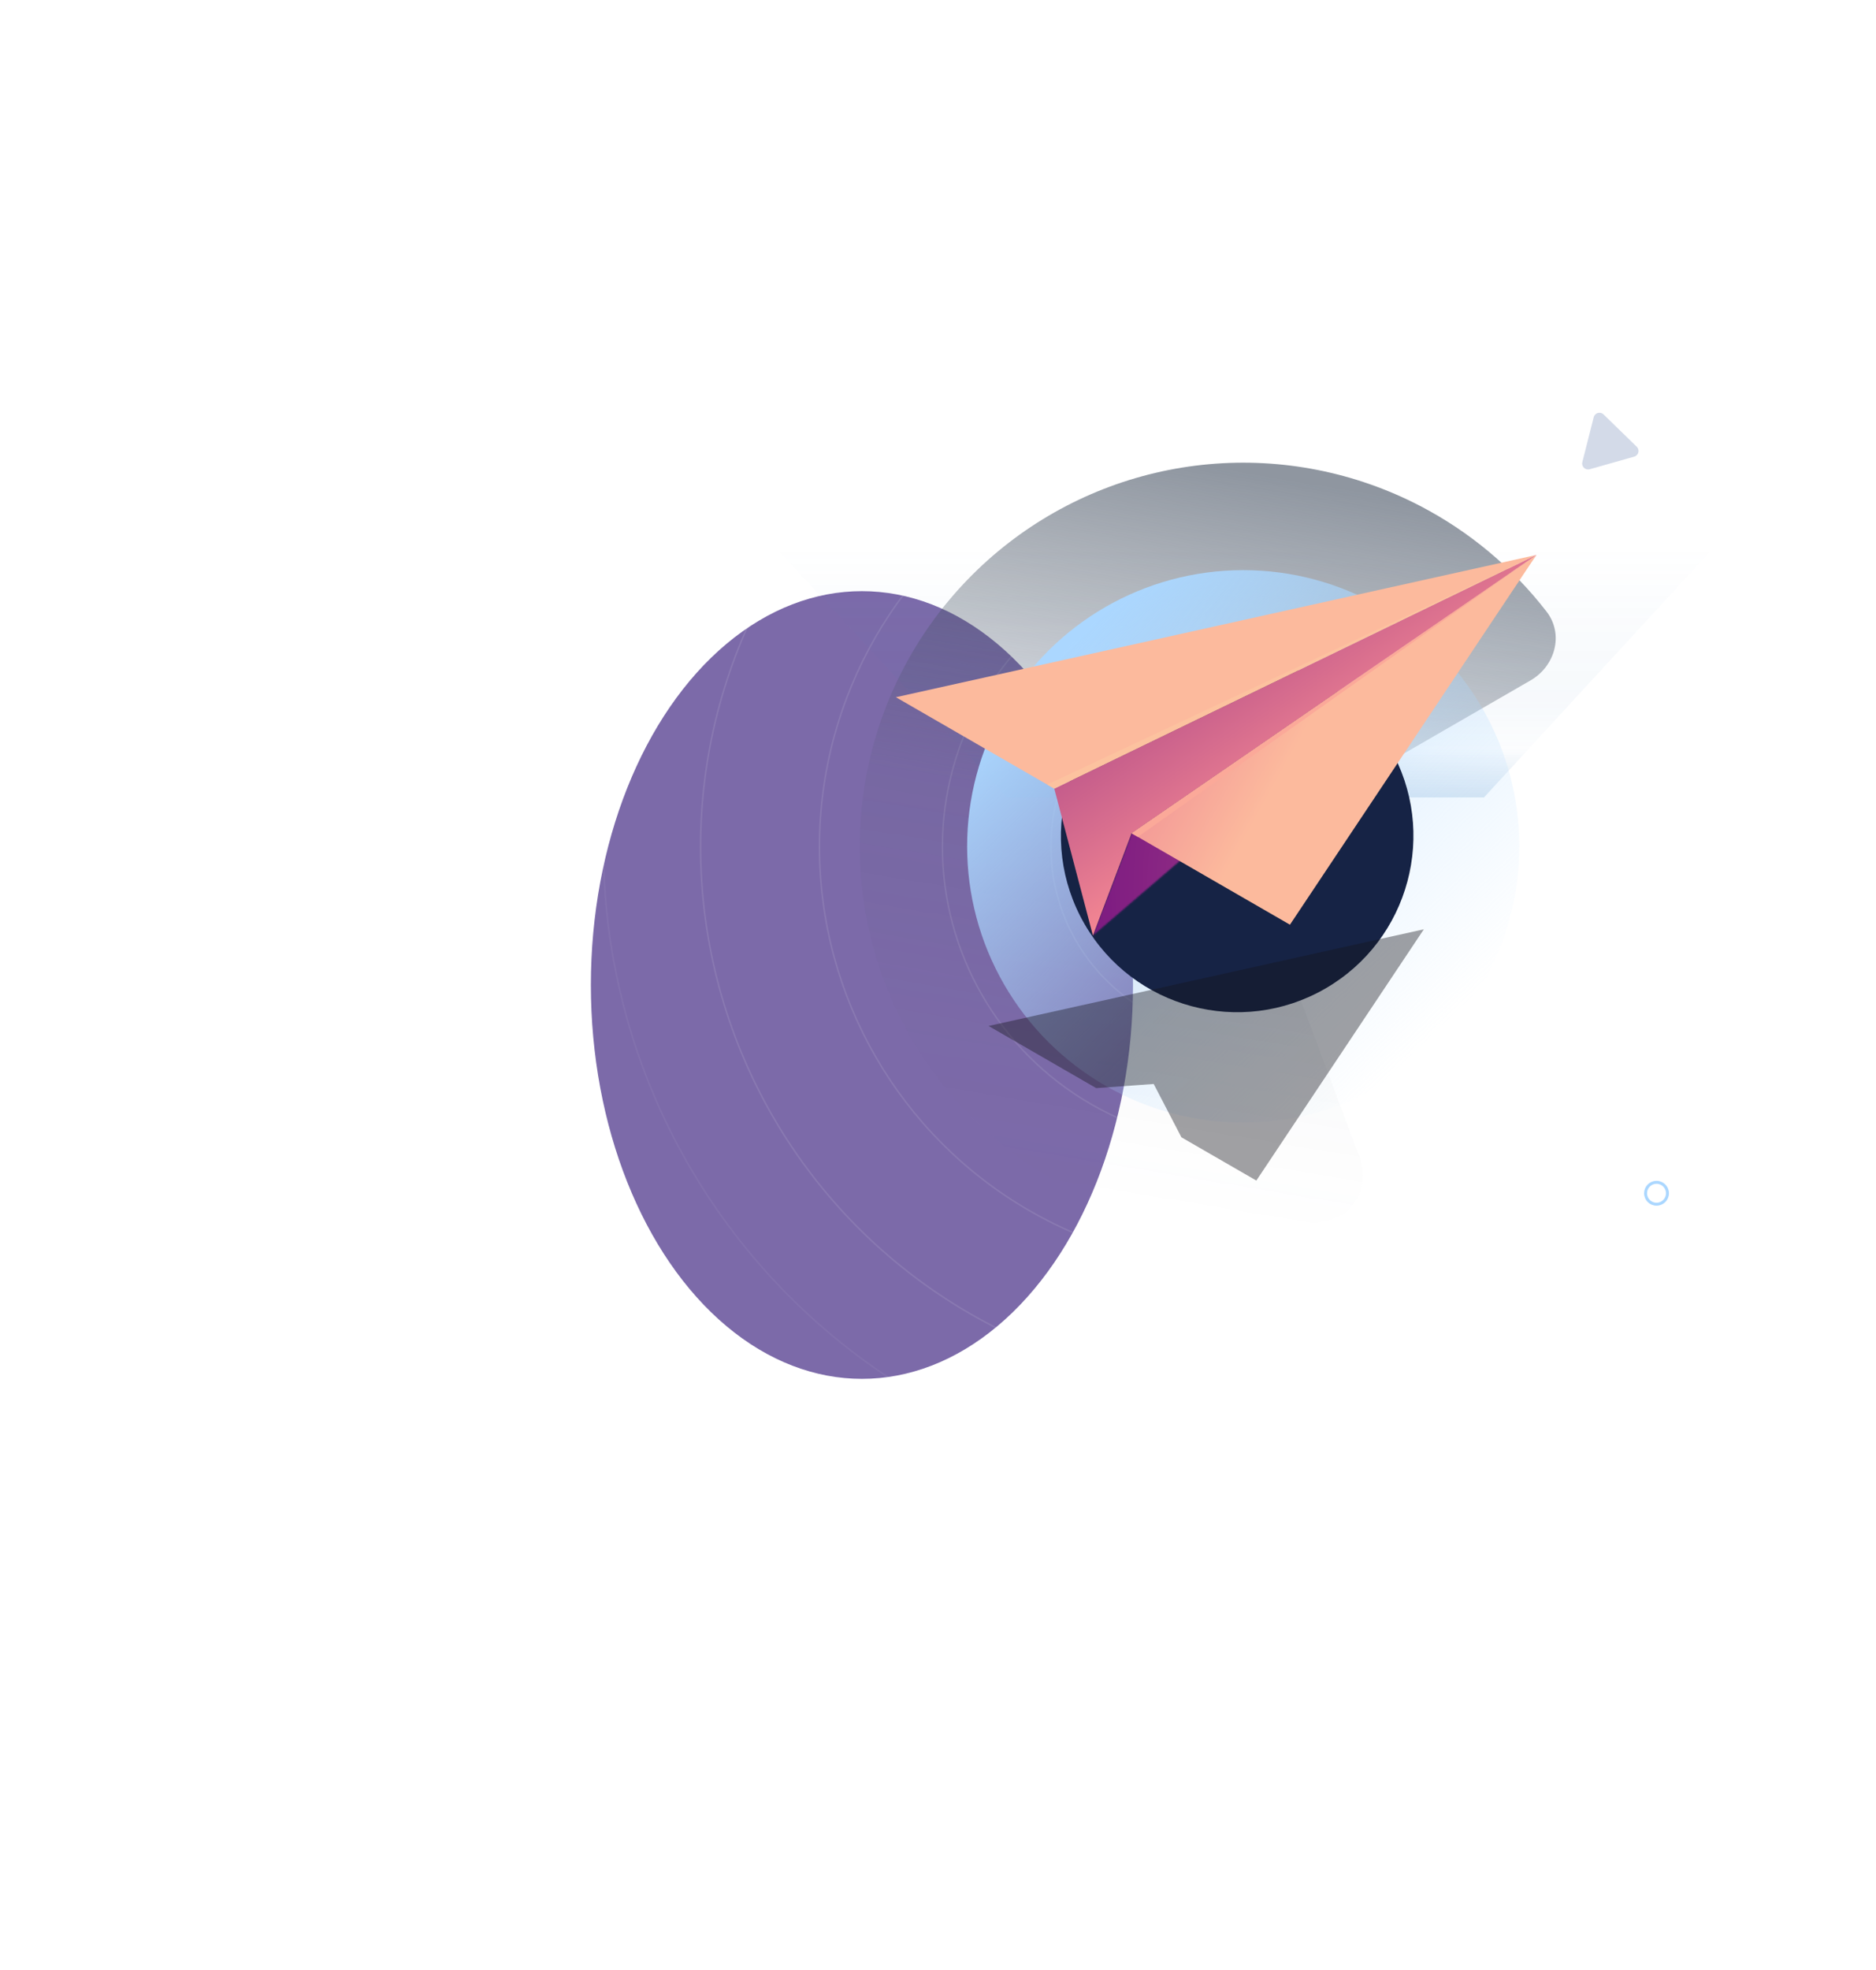 <svg width="1270" height="1333" viewBox="0 0 1270 1333" fill="none" xmlns="http://www.w3.org/2000/svg">
<g opacity="0.7" filter="url(#filter0_f_244_3666)">
<ellipse cx="583.5" cy="666.5" rx="183.5" ry="266.5" fill="#442B85"/>
</g>
<circle opacity="0.05" cx="839" cy="573" r="430.5" stroke="white"/>
<circle opacity="0.1" cx="839" cy="573" r="364.731" stroke="white"/>
<circle opacity="0.1" cx="839" cy="573" r="284.268" stroke="white"/>
<circle opacity="0.1" cx="839.001" cy="573" r="201.007" stroke="white"/>
<circle opacity="0.1" cx="839" cy="573" r="127.541" stroke="white"/>
<path opacity="0.2" d="M524.859 370.38H1160.29L1004.64 539.548H681.918L524.859 370.38Z" fill="url(#paint0_linear_244_3666)"/>
<path opacity="0.6" d="M1036.15 460.378C1052.89 450.713 1058.8 429.125 1046.97 413.836C1024.01 384.152 994.793 359.684 961.238 342.266C917.286 319.451 867.726 309.682 818.403 314.112C769.081 318.542 722.054 336.986 682.871 367.268C643.688 397.55 613.983 438.408 597.261 485.02C580.539 531.632 577.497 582.055 588.495 630.339C599.492 678.624 624.069 722.756 659.328 757.529C694.586 792.302 739.054 816.266 787.487 826.593C824.462 834.477 862.569 834.162 899.165 825.845C918.015 821.561 927.175 801.139 920.396 783.037L852.023 600.448C846.024 584.427 852.485 566.417 867.301 557.863L1036.15 460.378Z" fill="url(#paint1_linear_244_3666)"/>
<circle cx="841.624" cy="572.685" r="186.902" transform="rotate(-30 841.624 572.685)" fill="url(#paint2_linear_244_3666)"/>
<circle cx="837.53" cy="565.591" r="119.31" transform="rotate(-30 837.53 565.591)" fill="#162345"/>
<circle cx="633.008" cy="480.213" r="4.629" fill="#262B3E"/>
<circle cx="1121.42" cy="807.416" r="7.416" stroke="#ABD7FF" stroke-width="2"/>
<g clip-path="url(#clip0_244_3666)">
<mask id="mask0_244_3666" style="mask-type:luminance" maskUnits="userSpaceOnUse" x="739" y="375" width="302" height="259">
<path d="M739.877 633.006L1040.1 375.493L766.028 563.817L739.877 633.006Z" fill="white"/>
</mask>
<g mask="url(#mask0_244_3666)">
<path d="M1040.1 375.493H739.877V633.006H1040.1V375.493Z" fill="#751480"/>
<path d="M738.213 599.658V469.457H728.105C748.62 429.446 778.329 393.406 815.036 363.132V373.832H1041.76V634.668H738.213V599.675V599.658Z" fill="#751480"/>
<path d="M738.214 599.658V470.453H730.949C751.314 430.741 780.79 394.967 817.215 364.942V373.832H1041.76V634.667H738.214V599.674V599.658Z" fill="#751480"/>
<path d="M738.214 599.658V471.45H733.809C754.024 432.038 783.267 396.546 819.409 366.754V373.832H1041.76V634.668H738.214V599.675V599.658Z" fill="#761580"/>
<path d="M738.213 599.658V472.447H736.65C756.7 433.35 785.727 398.124 821.603 368.548V373.815H1041.76V634.667H738.213V599.674V599.658Z" fill="#761580"/>
<path d="M738.214 599.658V488.166H732.479C734.69 483.198 737.034 478.296 739.527 473.444C759.427 434.646 788.221 399.703 823.815 370.359V373.832H1041.78V634.668H738.214V599.675V599.658Z" fill="#771680"/>
<path d="M738.213 599.658V503.984H729.252C733.059 493.915 737.431 484.045 742.369 474.425C762.119 435.926 790.68 401.265 825.991 372.154V373.816H1041.78V634.668H738.213V599.675V599.658Z" fill="#771680"/>
<path d="M738.214 599.658V504.748H732.195C735.969 494.746 740.308 484.976 745.213 475.421C764.797 437.238 793.142 402.843 828.17 373.965C832.542 370.359 837.031 366.837 841.619 363.397V373.832H1041.76V634.668H738.214V599.675V599.658Z" fill="#781780"/>
<path d="M738.213 599.658V505.496H735.154C738.895 495.576 743.201 485.872 748.072 476.401C767.506 438.517 795.618 404.405 830.364 375.759C834.703 372.17 839.158 368.681 843.697 365.274V373.832H1041.76V634.667H738.213V599.674V599.658Z" fill="#781780"/>
<path d="M738.214 599.658V536.368H728.738C733.809 515.914 741.29 496.208 750.932 477.415C770.2 439.847 798.097 406 832.56 377.587C836.865 374.031 841.271 370.575 845.793 367.186V373.832H1041.78V634.667H738.214V599.674V599.658Z" fill="#791881"/>
<path d="M738.214 599.658V536.867H731.764C736.801 516.596 744.216 497.022 753.775 478.396C772.893 441.126 800.557 407.562 834.737 379.382C839.01 375.859 843.382 372.42 847.854 369.063V373.816H1041.76V634.668H738.214V599.675V599.658Z" fill="#7A1881"/>
<path d="M727.191 599.658C727.191 514.335 769.136 437.088 836.931 381.176C841.17 377.686 845.509 374.264 849.948 370.94V373.798H1041.76V634.667H738.214V599.674H727.191V599.658Z" fill="#7A1981"/>
<path d="M730.283 599.658C730.283 515.05 771.878 438.435 839.125 382.988C847.537 376.059 856.332 369.462 865.509 363.215V373.832H1041.76V634.668H738.213V599.675H730.283V599.658Z" fill="#7B1981"/>
<path d="M733.375 599.658C733.375 515.748 774.621 439.78 841.303 384.798C849.632 377.919 858.376 371.373 867.47 365.191V373.832H1041.76V634.667H738.213V599.674H733.375V599.658Z" fill="#7C1A81"/>
<path d="M736.484 599.658C736.484 516.446 777.381 441.126 843.514 386.593C851.777 379.78 860.438 373.284 869.465 367.152V373.832H1041.78V634.667H740.69V645.551C739.759 640.566 738.995 635.531 738.363 630.464C737.116 620.328 736.484 610.059 736.484 599.658Z" fill="#7C1B81"/>
<path d="M739.577 599.658C739.577 517.16 780.125 442.472 845.693 388.404C853.889 381.642 862.467 375.211 871.428 369.13V373.832H1041.78V634.668H743.75V645.169C742.836 640.217 742.071 635.233 741.439 630.215C740.209 620.179 739.561 609.977 739.561 599.675L739.577 599.658Z" fill="#7D1B81"/>
<path d="M742.67 599.658C742.67 517.859 782.868 443.818 847.888 390.216C856.017 383.519 864.529 377.139 873.39 371.091V373.816H1041.77V634.668H746.809V644.77C745.895 639.869 745.13 634.917 744.532 629.949C743.302 619.996 742.67 609.894 742.67 599.658Z" fill="#7E1C81"/>
<path d="M745.762 599.658C745.762 518.572 785.628 445.164 850.065 392.009C858.128 385.363 866.557 379.049 875.351 373.051V373.798H1041.76V634.667H749.868V644.388C748.97 639.519 748.206 634.634 747.607 629.699C746.393 619.829 745.762 609.81 745.762 599.674V599.658Z" fill="#7F1D81"/>
<path d="M748.87 599.658C748.87 519.27 788.387 446.493 852.259 393.82C860.239 387.241 868.618 380.96 877.329 375.028C881.685 372.054 886.14 369.179 890.662 366.388V373.832H1041.76V634.667H752.926V644.005C752.029 639.187 751.281 634.335 750.682 629.433C749.485 619.646 748.853 609.71 748.853 599.674L748.87 599.658Z" fill="#7F1D82"/>
<path d="M751.962 599.658C751.962 519.985 791.13 447.839 854.453 395.632C862.367 389.102 870.662 382.887 879.307 377.005C883.63 374.064 888.035 371.206 892.524 368.432V373.815H1041.78V634.667H755.985V643.607C755.104 638.838 754.356 634.019 753.757 629.167C752.56 619.464 751.945 609.627 751.945 599.658H751.962Z" fill="#801E82"/>
<path d="M755.055 599.658C755.055 520.683 793.873 449.185 856.632 397.427C872.325 384.483 889.515 372.785 907.969 362.5V373.832H1041.76V634.668H759.061V643.225C758.18 638.489 757.449 633.72 756.85 628.918C755.67 619.298 755.055 609.544 755.055 599.675V599.658Z" fill="#811F82"/>
<path d="M758.147 599.658C758.147 521.397 796.616 450.531 858.826 399.238C874.37 386.41 891.41 374.812 909.697 364.627V373.832H1041.76V634.668H762.12V642.826C761.255 638.14 760.524 633.405 759.942 628.636C758.762 619.115 758.163 609.445 758.163 599.658H758.147Z" fill="#822082"/>
<path d="M761.256 599.658C761.256 522.095 799.376 451.877 861.021 401.049C876.432 388.338 893.306 376.84 911.427 366.754V373.832H1041.76V634.668H765.179V642.444C764.315 637.792 763.6 633.106 763.018 628.387C761.854 618.949 761.256 609.362 761.256 599.675V599.658Z" fill="#832082"/>
<path d="M764.348 599.658C764.348 522.793 802.119 453.223 863.215 402.844C878.493 390.249 895.217 378.867 913.172 368.864V373.816H1041.78V634.668H768.238V642.045C767.39 637.443 766.675 632.79 766.093 628.121C764.946 618.767 764.348 609.279 764.348 599.658Z" fill="#832182"/>
<path d="M767.439 599.658C767.439 523.507 804.878 454.568 865.392 404.654C880.521 392.175 897.096 380.893 914.884 370.974V373.815H1041.76V634.667H771.296V641.662C770.449 637.093 769.734 632.49 769.168 627.855C768.021 618.583 767.439 609.178 767.439 599.658Z" fill="#842282"/>
<path d="M770.548 599.658C770.548 524.205 807.638 455.897 867.603 406.465C882.598 394.103 899.007 382.921 916.646 373.101V373.815H1041.8V634.667H774.355V641.28C773.524 636.761 772.809 632.191 772.244 627.605C771.113 618.417 770.531 609.095 770.531 599.674L770.548 599.658Z" fill="#852282"/>
<path d="M773.642 599.658C773.642 524.92 810.382 457.244 869.782 408.26C884.628 396.014 900.904 384.931 918.36 375.211C922.732 372.785 927.171 370.426 931.676 368.166V373.815H1041.77V634.668H777.415V640.882C776.584 636.396 775.886 631.893 775.321 627.34C774.207 618.234 773.625 609.013 773.625 599.658H773.642Z" fill="#862382"/>
<path d="M776.732 599.658C776.732 525.618 813.124 458.589 871.959 410.071C886.672 397.941 902.781 386.975 920.087 377.338C928.732 372.519 937.676 368.033 946.903 363.912V373.832H1041.78V634.667H780.473V640.499C779.658 636.063 778.96 631.593 778.412 627.074C777.298 618.068 776.732 608.913 776.732 599.658Z" fill="#872483"/>
<path d="M779.826 599.658C779.826 526.332 815.869 459.935 874.155 411.882C888.718 399.869 904.678 389.002 921.818 379.448C930.38 374.679 939.241 370.226 948.368 366.139V373.832H1041.77V634.667H783.55V640.101C782.735 635.698 782.054 631.278 781.505 626.808C780.408 617.885 779.843 608.83 779.843 599.658H779.826Z" fill="#872583"/>
<path d="M782.934 599.658C782.934 527.03 818.627 461.281 876.348 413.677C890.778 401.78 906.588 391.013 923.545 381.558C932.024 376.839 940.802 372.436 949.846 368.382V373.799H1041.76V634.667H786.608V639.719C785.793 635.365 785.128 630.979 784.579 626.559C783.482 617.719 782.934 608.747 782.934 599.674V599.658Z" fill="#882683"/>
<path d="M786.025 599.658C786.025 527.728 821.386 462.627 878.542 415.488C892.839 403.707 908.483 393.04 925.291 383.685C933.686 378.999 942.381 374.646 951.325 370.642V373.815H1041.76V634.667H789.666V639.336C788.868 635.033 788.203 630.68 787.655 626.31C786.574 617.553 786.025 608.664 786.025 599.674V599.658Z" fill="#892683"/>
<path d="M789.119 599.658C789.119 528.442 824.131 463.973 880.721 417.299C894.869 405.635 910.363 395.084 927.005 385.812C935.317 381.176 943.928 376.856 952.789 372.901V373.832H1041.76V634.667H792.727V638.938C791.929 634.667 791.264 630.364 790.732 626.027C789.668 617.354 789.119 608.564 789.119 599.658Z" fill="#8A2783"/>
<path d="M792.211 599.658C792.211 529.141 826.873 465.303 882.915 419.094C910.928 395.981 944.294 377.288 981.35 364.378V373.832H1041.78V634.668H795.785V638.556C795.004 634.336 794.339 630.065 793.824 625.778C792.76 617.188 792.228 608.481 792.228 599.675L792.211 599.658Z" fill="#8B2883"/>
<path d="M795.32 599.658C795.32 529.855 829.634 466.648 885.11 420.905C912.857 398.025 945.874 379.515 982.548 366.721V373.832H1041.77V634.668H798.845V638.157C798.063 633.97 797.415 629.75 796.9 625.512C795.852 617.022 795.32 608.398 795.32 599.658Z" fill="#8C2983"/>
<path d="M798.412 599.658C798.412 530.553 832.376 467.994 887.304 422.716C914.768 400.069 947.453 381.758 983.761 369.08V373.816H1041.78V634.668H801.903V637.775C801.139 633.638 800.49 629.45 799.975 625.247C798.944 616.839 798.412 608.298 798.412 599.658Z" fill="#8D2A83"/>
<path d="M801.504 599.658C801.504 531.267 835.119 469.34 889.482 424.51C916.663 402.096 949.015 383.968 984.958 371.423V373.799H1041.76V634.668H804.962V637.393C804.197 633.289 803.565 629.168 803.05 624.997C802.019 616.673 801.504 608.215 801.504 599.675V599.658Z" fill="#8E2A84"/>
<path d="M804.596 599.658C804.596 531.965 837.862 470.686 891.659 426.322C918.558 404.139 950.594 386.194 986.154 373.782V373.815H1041.76V634.668H808.037V636.994C807.289 632.94 806.657 628.852 806.142 624.731C805.128 616.49 804.612 608.132 804.612 599.675L804.596 599.658Z" fill="#8F2B84"/>
<path d="M807.705 599.658C807.705 532.663 840.638 472.032 893.871 428.133C920.487 406.183 952.19 388.421 987.385 376.142C996.179 373.068 1005.21 370.343 1014.42 367.983V373.816H1041.78V634.668H811.096V636.612C810.348 632.591 809.733 628.553 809.218 624.466C808.22 616.307 807.705 608.033 807.705 599.658Z" fill="#8F2C84"/>
<path d="M810.797 599.658C810.797 533.378 843.382 473.378 896.049 429.927C922.382 408.21 953.753 390.631 988.565 378.485C1005.97 372.403 1024.26 367.701 1043.21 364.494L1041.76 373.799V634.668H814.155V636.213C813.424 632.242 812.809 628.237 812.31 624.2C811.312 616.124 810.814 607.949 810.814 599.658H810.797Z" fill="#902D84"/>
<path d="M813.889 599.658C813.889 534.075 846.124 474.707 898.242 431.738C924.293 410.254 955.332 392.857 989.778 380.844C1007 374.829 1025.09 370.177 1043.84 367.003L1041.76 373.815V634.668H817.214V635.831C816.482 631.893 815.867 627.938 815.385 623.95C814.404 615.975 813.905 607.866 813.905 599.675L813.889 599.658Z" fill="#912E84"/>
<path d="M816.998 599.658C816.998 534.79 848.884 476.053 900.438 433.549C926.223 412.298 956.912 395.084 990.992 383.203C1008.03 377.255 1025.92 372.652 1044.47 369.512L1041.78 373.815V634.667H820.273V635.448C819.558 631.56 818.943 627.639 818.461 623.684C817.48 615.792 816.998 607.766 816.998 599.658Z" fill="#922F84"/>
<path d="M820.091 599.658C820.091 535.487 851.628 477.398 902.633 435.344C928.135 414.324 958.492 397.31 992.206 385.546C1009.06 379.664 1026.75 375.094 1045.11 372.004L1041.78 373.815V634.667H823.333V635.049C822.618 631.211 822.019 627.323 821.537 623.418C820.573 615.609 820.074 607.683 820.074 599.658H820.091Z" fill="#932F84"/>
<path d="M823.182 599.658C823.182 536.202 854.37 478.745 904.809 437.155C930.029 416.369 960.053 399.537 993.402 387.906C1010.08 382.09 1027.57 377.571 1045.72 374.514H1041.78V634.668H828.851V645.983C825.143 631.029 823.182 615.526 823.182 599.675V599.658Z" fill="#943085"/>
<path d="M826.275 599.658C826.275 536.9 857.131 480.091 907.005 438.966C931.942 418.396 961.634 401.763 994.601 390.265C1011.09 384.516 1028.4 380.047 1046.34 377.022H1041.76V634.668H831.878V645.468C828.204 630.68 826.275 615.36 826.275 599.675V599.658Z" fill="#953185"/>
<path d="M829.383 599.658C829.383 537.614 859.889 481.436 909.198 440.761C933.853 420.423 963.212 403.973 995.813 392.608C1012.12 386.925 1029.23 382.506 1046.97 379.515H1041.78V634.668H834.919V644.953C831.295 630.331 829.383 615.177 829.383 599.675V599.658Z" fill="#963285"/>
<path d="M832.477 599.658C832.477 538.312 862.634 482.765 911.377 442.572C935.749 422.466 964.776 406.199 997.011 394.967C1013.12 389.351 1030.04 384.981 1047.58 382.023H1041.77V634.667H837.946V644.437C834.355 629.982 832.477 614.994 832.477 599.658Z" fill="#973385"/>
<path d="M835.568 599.658C835.568 539.01 865.376 484.111 913.572 444.382C937.661 424.51 966.355 408.426 998.225 397.326C1014.15 391.777 1030.88 387.457 1048.22 384.532H1041.78V634.667H840.988V643.922C837.447 629.633 835.585 614.828 835.585 599.658H835.568Z" fill="#983485"/>
<path d="M838.66 599.658C838.66 539.725 868.119 485.458 915.749 446.178C939.572 426.538 967.917 410.653 999.421 399.67C1015.16 394.17 1031.69 389.917 1048.83 387.025H1041.76V634.668H844.013V643.408C840.506 629.284 838.66 614.646 838.66 599.658Z" fill="#993585"/>
<path d="M841.769 599.658C841.769 540.423 870.878 486.803 917.96 447.989C941.5 428.581 969.513 412.879 1000.63 402.029C1016.2 396.596 1032.52 392.392 1049.46 389.534H1041.76V634.668H847.039V642.893C843.581 628.935 841.752 614.479 841.752 599.658H841.769Z" fill="#9A3585"/>
<path d="M844.861 599.658C844.861 541.137 873.622 488.149 920.138 449.8C943.396 430.625 971.093 415.106 1001.83 404.372C1017.21 399.005 1033.35 394.851 1050.08 392.026H1041.76V634.668H850.081V642.377C846.657 628.586 844.861 614.297 844.861 599.658Z" fill="#9B3685"/>
<path d="M847.953 599.658C847.953 541.835 876.382 489.495 922.332 451.594C945.308 432.652 972.672 417.315 1003.05 406.715C1018.24 401.414 1034.18 397.31 1050.71 394.519H1041.76V634.667H853.107V641.862C849.732 628.237 847.953 614.114 847.953 599.658Z" fill="#9C3786"/>
<path d="M851.045 599.658C851.045 542.549 879.124 490.84 924.51 453.405C947.202 434.695 974.234 419.542 1004.24 409.074C1019.25 403.84 1035 399.769 1051.32 397.027H1041.76V634.667H856.149V641.347C852.807 627.888 851.045 613.947 851.045 599.658Z" fill="#9D3886"/>
<path d="M854.154 599.658C854.154 543.248 881.884 492.17 926.721 455.217C949.131 436.74 975.831 421.769 1005.47 411.434C1020.29 406.267 1035.85 402.245 1051.97 399.537H1041.78V634.668H859.192V640.832C855.883 627.54 854.154 613.765 854.154 599.658Z" fill="#9E3986"/>
<path d="M857.246 599.658C857.246 543.945 884.627 493.516 928.899 457.011C951.026 438.75 977.393 423.995 1006.65 413.777C1021.28 408.676 1036.64 404.704 1052.57 402.029H1041.76V634.668H862.217V640.317C858.958 627.191 857.246 613.582 857.246 599.658Z" fill="#9F3A86"/>
<path d="M860.339 599.658C860.339 544.66 887.371 494.862 931.077 458.822C952.938 440.794 978.956 426.222 1007.85 416.136C1022.3 411.101 1037.46 407.18 1053.19 404.538H1041.75V634.668H865.226V639.802C862.001 626.841 860.322 613.416 860.322 599.658H860.339Z" fill="#A03B86"/>
<path d="M863.447 599.658C863.447 545.357 890.13 496.208 933.288 460.633C954.867 442.837 980.552 428.448 1009.08 418.495C1016.21 416.003 1023.53 413.793 1030.99 411.882C1034.73 410.918 1038.49 410.038 1042.31 409.24H1041.8V634.667H868.318V639.287C865.143 626.492 863.481 613.233 863.481 599.658H863.447Z" fill="#A13C86"/>
<path d="M866.539 599.658C866.539 546.072 892.873 497.553 935.465 462.427C956.761 444.864 982.114 430.658 1010.28 420.838C1017.31 418.379 1024.52 416.202 1031.91 414.308C1035.6 413.361 1039.32 412.497 1043.08 411.699H1041.78V634.667H871.327V638.771C868.185 626.143 866.539 613.05 866.539 599.658Z" fill="#A23D87"/>
<path d="M869.633 599.658C869.633 546.769 895.634 498.899 937.661 464.238C958.675 446.908 983.695 432.884 1011.49 423.197C1018.44 420.771 1025.56 418.628 1032.84 416.75C1036.48 415.82 1040.15 414.956 1043.86 414.175H1041.78V634.667H874.371V638.256C871.279 625.794 869.649 612.884 869.649 599.658H869.633Z" fill="#A33E87"/>
<path d="M872.724 599.658C872.724 547.485 898.376 500.246 939.838 466.05C960.569 448.953 985.256 435.112 1012.67 425.557C1019.52 423.165 1026.55 421.038 1033.72 419.21C1037.31 418.296 1040.93 417.432 1044.59 416.668H1041.75V634.668H877.362V637.742C874.303 625.446 872.707 612.702 872.707 599.658H872.724Z" fill="#A43F87"/>
<path d="M875.832 599.658C875.832 548.182 901.135 501.575 942.048 467.845C962.497 450.98 986.852 437.321 1013.9 427.9C1020.67 425.541 1027.6 423.447 1034.66 421.636C1038.21 420.722 1041.78 419.891 1045.39 419.127H1041.76V634.668H880.42V637.227C877.411 625.097 875.832 612.535 875.832 599.658Z" fill="#A54087"/>
<path d="M878.926 599.658C878.926 548.897 903.879 502.92 944.228 469.656C964.393 453.023 988.416 439.564 1015.1 430.259C1021.77 427.933 1028.6 425.873 1035.58 424.078C1039.07 423.181 1042.6 422.35 1046.15 421.603H1041.76V634.668H883.448V636.711C880.472 624.748 878.926 612.352 878.926 599.658Z" fill="#A64087"/>
<path d="M882.017 599.658C882.017 549.594 906.622 504.266 946.405 471.467C966.305 455.067 989.995 441.791 1016.3 432.619C1022.88 430.326 1029.61 428.282 1036.49 426.521C1039.94 425.64 1043.41 424.826 1046.93 424.078H1041.76V634.667H886.489V636.196C883.563 624.399 882.017 612.169 882.017 599.658Z" fill="#A74187"/>
<path d="M885.109 599.658C885.109 550.292 909.365 505.612 948.599 473.261C968.216 457.094 991.574 444 1017.49 434.961C1023.98 432.702 1030.63 430.691 1037.41 428.946C1040.8 428.082 1044.22 427.268 1047.7 426.537H1041.76V634.651H889.515V635.681C886.622 624.05 885.109 612.003 885.109 599.658Z" fill="#A84287"/>
<path d="M888.219 599.658C888.219 551.007 912.142 506.959 950.794 475.073C970.129 459.138 993.154 446.228 1018.71 437.322C1025.09 435.095 1031.64 433.118 1038.34 431.39C1041.68 430.526 1045.07 429.745 1048.48 429.014H1041.76V634.651H892.558V635.166C889.715 623.702 888.219 611.821 888.219 599.658Z" fill="#A94388"/>
<path d="M891.311 599.658C891.311 551.705 914.884 508.304 952.988 476.884C972.04 461.165 994.733 448.454 1019.92 439.664C1026.22 437.471 1032.67 435.51 1039.27 433.832C1042.56 432.985 1045.9 432.204 1049.26 431.489H1041.78V634.668H897.944V643.059C897.079 640.284 896.298 637.476 895.6 634.651C892.79 623.352 891.327 611.638 891.327 599.658H891.311Z" fill="#AA4488"/>
<path d="M894.402 599.658C894.402 552.419 917.627 509.65 955.166 478.678C973.935 463.192 996.295 450.664 1021.12 442.007C1027.32 439.847 1033.68 437.919 1040.18 436.258C1043.43 435.427 1046.72 434.663 1050.03 433.948H1041.76V634.651H900.936V642.411C900.088 639.686 899.307 636.911 898.625 634.136C895.865 623.003 894.402 611.472 894.402 599.658Z" fill="#AB4588"/>
<path d="M897.494 599.658C897.494 553.117 920.37 510.979 957.36 480.489C975.846 465.236 997.874 452.907 1022.33 444.366C1028.45 442.239 1034.71 440.345 1041.1 438.7C1044.29 437.886 1047.53 437.122 1050.79 436.424H1041.76V634.651H903.928V641.762C903.08 639.071 902.332 636.346 901.65 633.604C898.924 622.638 897.494 611.272 897.494 599.641V599.658Z" fill="#AC4688"/>
<path d="M900.604 599.658C900.604 553.831 923.13 512.325 959.555 482.3C977.775 467.279 999.454 455.133 1023.53 446.726C1029.54 444.632 1035.71 442.754 1042.01 441.143H1041.76V634.651H906.938V641.131C906.106 638.472 905.358 635.797 904.693 633.105C902.017 622.305 900.604 611.106 900.604 599.658Z" fill="#AD4788"/>
<path d="M903.695 599.658C903.695 554.529 925.873 513.671 961.749 484.094C979.687 469.306 1001.03 457.343 1024.74 449.068C1030.67 447.008 1036.74 445.163 1042.94 443.568H1041.76V634.651H909.93V640.499C909.115 637.891 908.383 635.249 907.718 632.59C905.075 621.956 903.695 610.94 903.695 599.658Z" fill="#AE4888"/>
<path d="M906.789 599.657C906.789 555.227 928.617 515.016 963.928 485.905C981.584 471.35 1002.6 459.569 1025.94 451.428C1031.77 449.4 1037.76 447.589 1043.86 446.011H1041.77V634.65H912.924V639.851C912.126 637.276 911.394 634.684 910.746 632.075C908.152 621.607 906.789 610.757 906.789 599.657Z" fill="#AF4988"/>
<path d="M909.897 599.658C909.897 555.942 931.393 516.363 966.122 487.717C983.495 473.394 1004.18 461.797 1027.15 453.788C1032.89 451.777 1038.77 449.999 1044.79 448.471H1041.76V634.668H915.932V639.237C915.151 636.712 914.436 634.153 913.788 631.577C911.227 621.275 909.881 610.608 909.881 599.675L909.897 599.658Z" fill="#B04A89"/>
<path d="M912.988 599.658C912.988 556.64 934.135 517.709 968.315 489.512C985.406 475.421 1005.75 464.006 1028.36 456.13C1034.02 454.153 1039.8 452.409 1045.72 450.896H1041.78V634.651H921.484V645.966C919.638 641.081 918.092 636.113 916.829 631.045C914.318 620.91 912.988 610.409 912.988 599.658Z" fill="#B24B89"/>
<path d="M916.082 599.658C916.082 557.354 936.88 519.055 970.495 491.323C987.302 477.465 1007.32 466.249 1029.55 458.49C1035.1 456.546 1040.8 454.834 1046.62 453.339H1041.76V634.668H924.428V645.219C922.616 640.417 921.086 635.515 919.856 630.53C917.379 620.561 916.082 610.226 916.082 599.658Z" fill="#B34C89"/>
<path d="M919.174 599.658C919.174 558.052 939.622 520.384 972.689 493.134C989.214 479.509 1008.9 468.476 1030.76 460.849C1036.23 458.938 1041.83 457.243 1047.55 455.781H1041.76V634.667H927.386V644.471C925.607 639.752 924.094 634.933 922.881 630.032C920.454 620.228 919.174 610.076 919.174 599.674V599.658Z" fill="#B44D89"/>
<path d="M922.283 599.658C922.283 558.766 942.382 521.729 974.884 494.928C991.143 481.519 1010.48 470.686 1031.97 463.192C1037.34 461.314 1042.85 459.653 1048.48 458.207H1041.78V634.651H930.363V643.69C928.617 639.054 927.138 634.318 925.941 629.5C923.547 619.863 922.3 609.876 922.3 599.658H922.283Z" fill="#B54E89"/>
<path d="M925.374 599.658C925.374 559.464 945.124 523.075 977.077 496.739C993.053 483.563 1012.07 472.912 1033.19 465.551C1038.47 463.707 1043.88 462.078 1049.39 460.649H1041.76V634.651H933.304V642.925C931.592 638.372 930.129 633.72 928.948 628.985C926.604 619.513 925.357 609.694 925.357 599.658H925.374Z" fill="#B64F89"/>
<path d="M928.467 599.658C928.467 560.179 947.884 524.422 979.255 498.551C994.949 485.607 1013.64 475.139 1034.38 467.911C1039.57 466.1 1044.89 464.488 1050.31 463.109H1041.76V634.685H936.264V642.212C934.568 637.742 933.138 633.156 931.991 628.503C929.68 619.199 928.467 609.561 928.467 599.692V599.658Z" fill="#B7508A"/>
<path d="M931.559 599.658C931.559 560.877 950.627 525.768 981.449 500.345C996.86 487.634 1015.21 477.349 1035.58 470.254C1040.67 468.476 1045.89 466.898 1051.22 465.535H1041.76V634.668H939.223V641.43C937.56 637.027 936.164 632.541 935.033 627.972C932.772 618.833 931.575 609.362 931.575 599.675L931.559 599.658Z" fill="#B8518A"/>
<path d="M934.668 599.658C934.668 561.575 953.387 527.113 983.644 502.156C998.773 489.678 1016.79 479.575 1036.79 472.613C1041.8 470.869 1046.92 469.323 1052.15 467.978H1041.76V634.668H942.182V640.666C940.553 636.346 939.173 631.943 938.059 627.456C935.832 618.484 934.668 609.179 934.668 599.675V599.658Z" fill="#B9528A"/>
<path d="M937.76 599.658C937.76 562.289 956.13 528.459 985.822 503.967C1000.67 491.721 1018.36 481.818 1037.99 474.956C1042.89 473.245 1047.93 471.716 1053.07 470.403H1041.76V634.651H945.141V639.902C943.545 635.665 942.182 631.344 941.101 626.925C938.907 618.118 937.76 608.996 937.76 599.658Z" fill="#BA538A"/>
<path d="M940.852 599.658C940.852 562.987 958.873 529.788 988.016 505.762C1002.58 493.749 1019.94 484.028 1039.2 477.299C1041.61 476.452 1044.04 475.671 1046.52 474.923H1041.78V634.651H948.1V639.137C946.537 634.983 945.207 630.73 944.127 626.41C941.982 617.769 940.852 608.813 940.852 599.641V599.658Z" fill="#BB548A"/>
<path d="M943.944 599.658C943.944 563.701 961.616 531.134 990.194 507.573C1004.49 495.792 1021.5 486.255 1040.4 479.658C1042.76 478.827 1045.16 478.063 1047.57 477.332H1041.75V634.651H951.026V638.373C949.48 634.302 948.184 630.131 947.136 625.894C945.025 617.42 943.928 608.647 943.928 599.641L943.944 599.658Z" fill="#BD558A"/>
<path d="M947.054 599.658C947.054 564.399 964.377 532.48 992.406 509.384C1006.42 497.836 1023.1 488.481 1041.62 482.018C1043.93 481.203 1046.27 480.456 1048.65 479.725H1041.76V634.651H954.003V637.608C952.49 633.604 951.227 629.533 950.179 625.379C948.118 617.071 947.037 608.464 947.037 599.641L947.054 599.658Z" fill="#BE568B"/>
<path d="M950.145 599.658C950.145 565.113 967.135 533.826 994.582 511.178C1008.31 499.863 1024.66 490.691 1042.81 484.36H1041.76V634.651H956.961V636.861C955.481 632.939 954.234 628.935 953.22 624.864C951.192 616.722 950.145 608.281 950.145 599.641V599.658Z" fill="#BF578B"/>
<path d="M953.238 599.658C953.238 565.811 969.88 535.172 996.778 512.989C1010.23 501.907 1026.24 492.917 1044.03 486.72H1041.76V634.651H959.921V636.096C958.475 632.258 957.245 628.337 956.264 624.349C954.286 616.373 953.238 608.115 953.238 599.641V599.658Z" fill="#C0588B"/>
<path d="M956.346 599.658C956.346 566.509 972.638 536.517 998.971 514.8C1012.14 503.934 1027.82 495.161 1045.24 489.079H1041.78V634.667H962.896V635.348C961.483 631.593 960.286 627.755 959.305 623.85C957.36 616.041 956.346 607.949 956.346 599.658Z" fill="#C1598B"/>
<path d="M959.439 599.657C959.439 567.223 975.383 537.863 1001.17 516.595C1014.05 505.961 1029.4 497.37 1046.45 491.422H1041.78V634.65H970.644V645.368C963.429 631.311 959.456 615.858 959.456 599.641L959.439 599.657Z" fill="#C25A8B"/>
<path d="M962.531 599.658C962.531 567.922 978.125 539.193 1003.34 518.407C1015.95 508.005 1030.98 499.598 1047.63 493.782H1041.76V634.668H973.487V644.388C966.438 630.647 962.531 615.527 962.531 599.658Z" fill="#C35B8B"/>
<path d="M965.622 599.658C965.622 568.637 980.867 540.539 1005.52 520.218C1017.86 510.049 1032.54 501.824 1048.83 496.142H1041.75V634.668H976.312V643.408C969.413 629.966 965.605 615.194 965.605 599.675L965.622 599.658Z" fill="#C45C8C"/>
<path d="M968.732 599.658C968.732 569.334 983.628 541.885 1007.73 522.012C1019.79 512.076 1034.13 504.034 1050.06 498.484H1041.78V634.651H979.206V642.394C972.473 629.251 968.749 614.812 968.749 599.658H968.732Z" fill="#C65D8C"/>
<path d="M971.823 599.658C971.823 570.049 986.387 543.231 1009.91 523.823C1021.68 514.12 1035.7 506.261 1051.26 500.844H1041.76V634.668H982.031V641.414C975.447 628.586 971.807 614.479 971.807 599.675L971.823 599.658Z" fill="#C75E8C"/>
<path d="M974.916 599.658C974.916 570.747 989.13 544.577 1012.11 525.635C1023.59 516.163 1037.28 508.504 1052.45 503.203H1041.76V634.668H984.891V640.417C978.474 627.888 974.916 614.114 974.916 599.658Z" fill="#C85F8C"/>
<path d="M978.008 599.658C978.008 571.461 991.873 545.923 1014.28 527.429C1019.89 522.81 1026.02 518.623 1032.62 514.951C1035.91 513.123 1039.32 511.412 1042.83 509.833H1041.76V634.651H987.75V639.403C981.482 627.191 978.008 613.748 978.008 599.642V599.658Z" fill="#C9608C"/>
<path d="M981.117 599.658C981.117 572.159 994.633 547.269 1016.49 529.24C1021.96 524.737 1027.95 520.667 1034.37 517.078C1037.57 515.283 1040.9 513.621 1044.32 512.093H1041.78V634.668H990.61V638.423C984.492 626.509 981.117 613.416 981.117 599.658Z" fill="#CA618C"/>
<path d="M984.209 599.658C984.209 572.857 997.376 548.598 1018.67 531.051C1023.99 526.665 1029.83 522.694 1036.09 519.204C1039.22 517.46 1042.46 515.831 1045.8 514.336H1041.78V634.651H993.469V637.426C987.517 625.812 984.226 613.051 984.226 599.658H984.209Z" fill="#CB628D"/>
<path d="M987.301 599.658C987.301 573.571 1000.12 549.944 1020.87 532.846C1026.05 528.576 1031.72 524.704 1037.82 521.315C1040.87 519.62 1044.02 518.041 1047.27 516.579H1041.76V634.651H996.311V636.429C990.509 625.13 987.301 612.702 987.301 599.658Z" fill="#CC638D"/>
<path d="M990.394 599.658C990.394 574.269 1002.88 551.29 1023.04 534.657C1028.08 530.503 1033.62 526.731 1039.54 523.425C1042.5 521.78 1045.57 520.235 1048.73 518.822H1041.75V634.651H999.138V635.432C993.502 624.433 990.377 612.336 990.377 599.658H990.394Z" fill="#CE648D"/>
<path d="M993.502 599.658C993.502 574.984 1005.64 552.636 1025.24 536.468C1030.14 532.431 1035.51 528.775 1041.28 525.552C1044.16 523.94 1047.15 522.445 1050.23 521.082H1041.78V634.668H1006.59V642.261C1004.92 639.736 1003.39 637.127 1002.01 634.452C996.528 623.768 993.502 612.004 993.502 599.658Z" fill="#CF668D"/>
<path d="M996.595 599.658C996.595 575.681 1008.38 553.981 1027.43 538.262C1032.21 534.341 1037.41 530.785 1043.01 527.661H1041.76V634.651H1009.3V641.031C1007.68 638.572 1006.19 636.046 1004.86 633.438C999.537 623.053 996.578 611.638 996.578 599.641L996.595 599.658Z" fill="#D0678D"/>
<path d="M999.688 599.658C999.688 576.396 1011.13 555.327 1029.61 540.073C1034.23 536.268 1039.3 532.812 1044.74 529.788H1041.76V634.667H1012.02V639.835C1010.44 637.442 1009.01 634.983 1007.72 632.474C1002.55 622.388 999.688 611.305 999.688 599.674V599.658Z" fill="#D1688D"/>
<path d="M1002.8 599.658C1002.8 577.094 1013.89 556.673 1031.82 541.885C1036.31 538.196 1041.22 534.839 1046.49 531.915H1041.78V634.667H1019.72V645.351C1016.16 640.998 1013.09 636.362 1010.58 631.477C1005.56 621.707 1002.8 610.957 1002.8 599.674V599.658Z" fill="#D2698E"/>
<path d="M1005.89 599.658C1005.89 577.792 1016.63 558.002 1034 543.679C1038.34 540.09 1043.09 536.85 1048.22 534.009H1041.78V634.651H1022.3V643.906C1018.84 639.702 1015.88 635.199 1013.45 630.464C1008.6 620.993 1005.91 610.575 1005.91 599.658H1005.89Z" fill="#D36A8E"/>
<path d="M1008.98 599.658C1008.98 578.506 1019.37 559.348 1036.19 545.49C1040.4 542.018 1045.01 538.894 1049.94 536.136H1041.76V634.651H1024.84V642.477C1021.5 638.406 1018.62 634.053 1016.28 629.467C1011.57 620.295 1008.98 610.226 1008.98 599.642V599.658Z" fill="#D56B8E"/>
<path d="M1012.07 599.658C1012.07 579.204 1022.13 560.694 1038.37 547.302C1042.43 543.945 1046.88 540.921 1051.66 538.263H1041.75V634.668H1027.4V641.065C1024.18 637.127 1021.4 632.923 1019.12 628.487C1014.58 619.631 1012.07 609.894 1012.07 599.658Z" fill="#D66C8E"/>
<path d="M1015.18 599.658C1015.18 579.919 1024.89 562.04 1040.58 549.096C1044.51 545.856 1048.8 542.932 1053.42 540.373H1041.78V634.668H1029.99V639.636C1026.89 635.831 1024.19 631.76 1022 627.49C1017.61 618.933 1015.18 609.528 1015.18 599.658Z" fill="#D76D8E"/>
<path d="M1018.27 599.658C1018.27 580.616 1027.63 563.386 1042.76 550.907H1041.76V634.651H1032.55V638.19C1029.54 634.518 1026.97 630.597 1024.84 626.476C1020.62 618.235 1018.27 609.162 1018.27 599.642V599.658Z" fill="#D86E8E"/>
<path d="M1021.37 599.658C1021.37 581.33 1030.38 564.731 1044.94 552.718H1041.76V634.667H1035.11V636.777C1032.22 633.238 1029.73 629.466 1027.68 625.495C1023.61 617.553 1021.35 608.813 1021.35 599.658H1021.37Z" fill="#D96F8F"/>
<path d="M1024.46 599.658C1024.46 582.029 1033.12 566.077 1047.13 554.513H1041.76V634.651L1047.13 644.787C1033.12 633.239 1024.46 617.271 1024.46 599.641V599.658Z" fill="#DB708F"/>
<path d="M1027.57 599.658C1027.57 582.743 1035.88 567.407 1049.33 556.324H1041.76V634.651L1049.33 642.976C1035.88 631.893 1027.57 616.557 1027.57 599.642V599.658Z" fill="#DC718F"/>
<path d="M1030.66 599.658C1030.66 583.441 1038.64 568.752 1051.52 558.135H1041.78V634.667L1051.52 641.197C1038.64 630.563 1030.66 615.891 1030.66 599.674V599.658Z" fill="#DD728F"/>
<path d="M1033.75 599.658C1033.75 591.898 1035.66 584.504 1039.11 577.791C1040.83 574.435 1042.95 571.245 1045.39 568.254H1041.77V631.078H1045.39C1042.95 628.088 1040.83 624.897 1039.11 621.541C1035.66 614.828 1033.75 607.434 1033.75 599.674V599.658Z" fill="#DE748F"/>
<path d="M1036.84 599.658C1036.84 592.247 1038.66 585.202 1041.95 578.788H1041.75V620.527H1041.95C1038.66 614.113 1036.84 607.052 1036.84 599.658Z" fill="#DF758F"/>
<path d="M1039.95 599.658C1039.95 592.613 1041.68 585.883 1044.82 579.785H1041.78V619.547H1044.82C1041.68 613.432 1039.95 606.719 1039.95 599.674V599.658Z" fill="#E17690"/>
</g>
<path d="M1040.1 375.493L713.726 533.643L606.496 471.765L1040.1 375.493Z" fill="url(#paint3_linear_244_3666)"/>
<path d="M1040.1 375.493L766.027 563.817L873.257 625.695L1040.1 375.493Z" fill="url(#paint4_linear_244_3666)"/>
<path d="M766.026 563.817L1040.1 375.493L713.725 533.643L739.875 633.006L766.026 563.817Z" fill="url(#paint5_linear_244_3666)"/>
<path d="M708.955 530.885L1040.1 375.493L713.726 533.643L708.955 530.885Z" fill="#FCC29F"/>
<path d="M766.027 563.817L1040.1 375.493L770.317 566.293L766.027 563.817Z" fill="#FBA999"/>
<path opacity="0.4" d="M963.895 628.803L669.238 694.219L738.863 734.396L742.105 736.274L781.023 733.466L799.792 769.556L850.514 798.833L963.895 628.803Z" fill="#16151C"/>
</g>
<path d="M1108.02 302.269C1110.23 304.416 1109.28 308.147 1106.32 308.985L1076.17 317.512C1073.21 318.35 1070.45 315.667 1071.2 312.682L1078.9 282.306C1079.65 279.321 1083.36 278.274 1085.56 280.421L1108.02 302.269Z" fill="#D3DAE8"/>
<mask id="path-134-inside-1_244_3666" fill="white">
<rect x="465.344" y="776" width="16.044" height="16.044" rx="2" transform="rotate(45 465.344 776)"/>
</mask>
<rect x="465.344" y="776" width="16.044" height="16.044" rx="2" transform="rotate(45 465.344 776)" stroke="#0044F4" stroke-width="10" mask="url(#path-134-inside-1_244_3666)"/>
<defs>
<filter id="filter0_f_244_3666" x="0" y="0" width="1167" height="1333" filterUnits="userSpaceOnUse" color-interpolation-filters="sRGB">
<feFlood flood-opacity="0" result="BackgroundImageFix"/>
<feBlend mode="normal" in="SourceGraphic" in2="BackgroundImageFix" result="shape"/>
<feGaussianBlur stdDeviation="200" result="effect1_foregroundBlur_244_3666"/>
</filter>
<linearGradient id="paint0_linear_244_3666" x1="858.749" y1="539.548" x2="858.749" y2="370.38" gradientUnits="userSpaceOnUse">
<stop stop-color="#3C7EBB"/>
<stop offset="0.194" stop-color="#3C7EBB" stop-opacity="0.08"/>
<stop offset="0.374" stop-color="#3C7EBB" stop-opacity="0.22"/>
<stop offset="0.69" stop-color="#3C7EBB" stop-opacity="0.14"/>
<stop offset="1" stop-color="#3C7EBB" stop-opacity="0"/>
</linearGradient>
<linearGradient id="paint1_linear_244_3666" x1="923.09" y1="332.685" x2="840.086" y2="827.782" gradientUnits="userSpaceOnUse">
<stop stop-color="#445061"/>
<stop offset="0.474" stop-color="#445061" stop-opacity="0.15"/>
<stop offset="0.799" stop-color="#445061" stop-opacity="0.04"/>
<stop offset="1" stop-color="#445061" stop-opacity="0"/>
</linearGradient>
<linearGradient id="paint2_linear_244_3666" x1="848.283" y1="385.783" x2="935.297" y2="736.503" gradientUnits="userSpaceOnUse">
<stop stop-color="#ABD7FF"/>
<stop offset="0.62" stop-color="#ABD7FF" stop-opacity="0.245"/>
<stop offset="1" stop-color="#ABD7FF" stop-opacity="0"/>
</linearGradient>
<linearGradient id="paint3_linear_244_3666" x1="732.061" y1="367.221" x2="515.898" y2="147.428" gradientUnits="userSpaceOnUse">
<stop stop-color="#FCBA9D"/>
<stop offset="0.56" stop-color="#ED8493"/>
<stop offset="1" stop-color="#E4608D"/>
</linearGradient>
<linearGradient id="paint4_linear_244_3666" x1="888.98" y1="484.364" x2="709.139" y2="384.617" gradientUnits="userSpaceOnUse">
<stop stop-color="#FCBA9D"/>
<stop offset="0.56" stop-color="#ED8493"/>
<stop offset="1" stop-color="#E4608D"/>
</linearGradient>
<linearGradient id="paint5_linear_244_3666" x1="867.999" y1="556.619" x2="687.391" y2="293.08" gradientUnits="userSpaceOnUse">
<stop stop-color="#F88B93"/>
<stop offset="0.21" stop-color="#D76D8E"/>
<stop offset="0.57" stop-color="#A23D86"/>
<stop offset="0.85" stop-color="#811F81"/>
<stop offset="1" stop-color="#751480"/>
</linearGradient>
<clipPath id="clip0_244_3666">
<rect width="446.906" height="447.747" fill="white" transform="translate(599.764 351.086)"/>
</clipPath>
</defs>
</svg>
